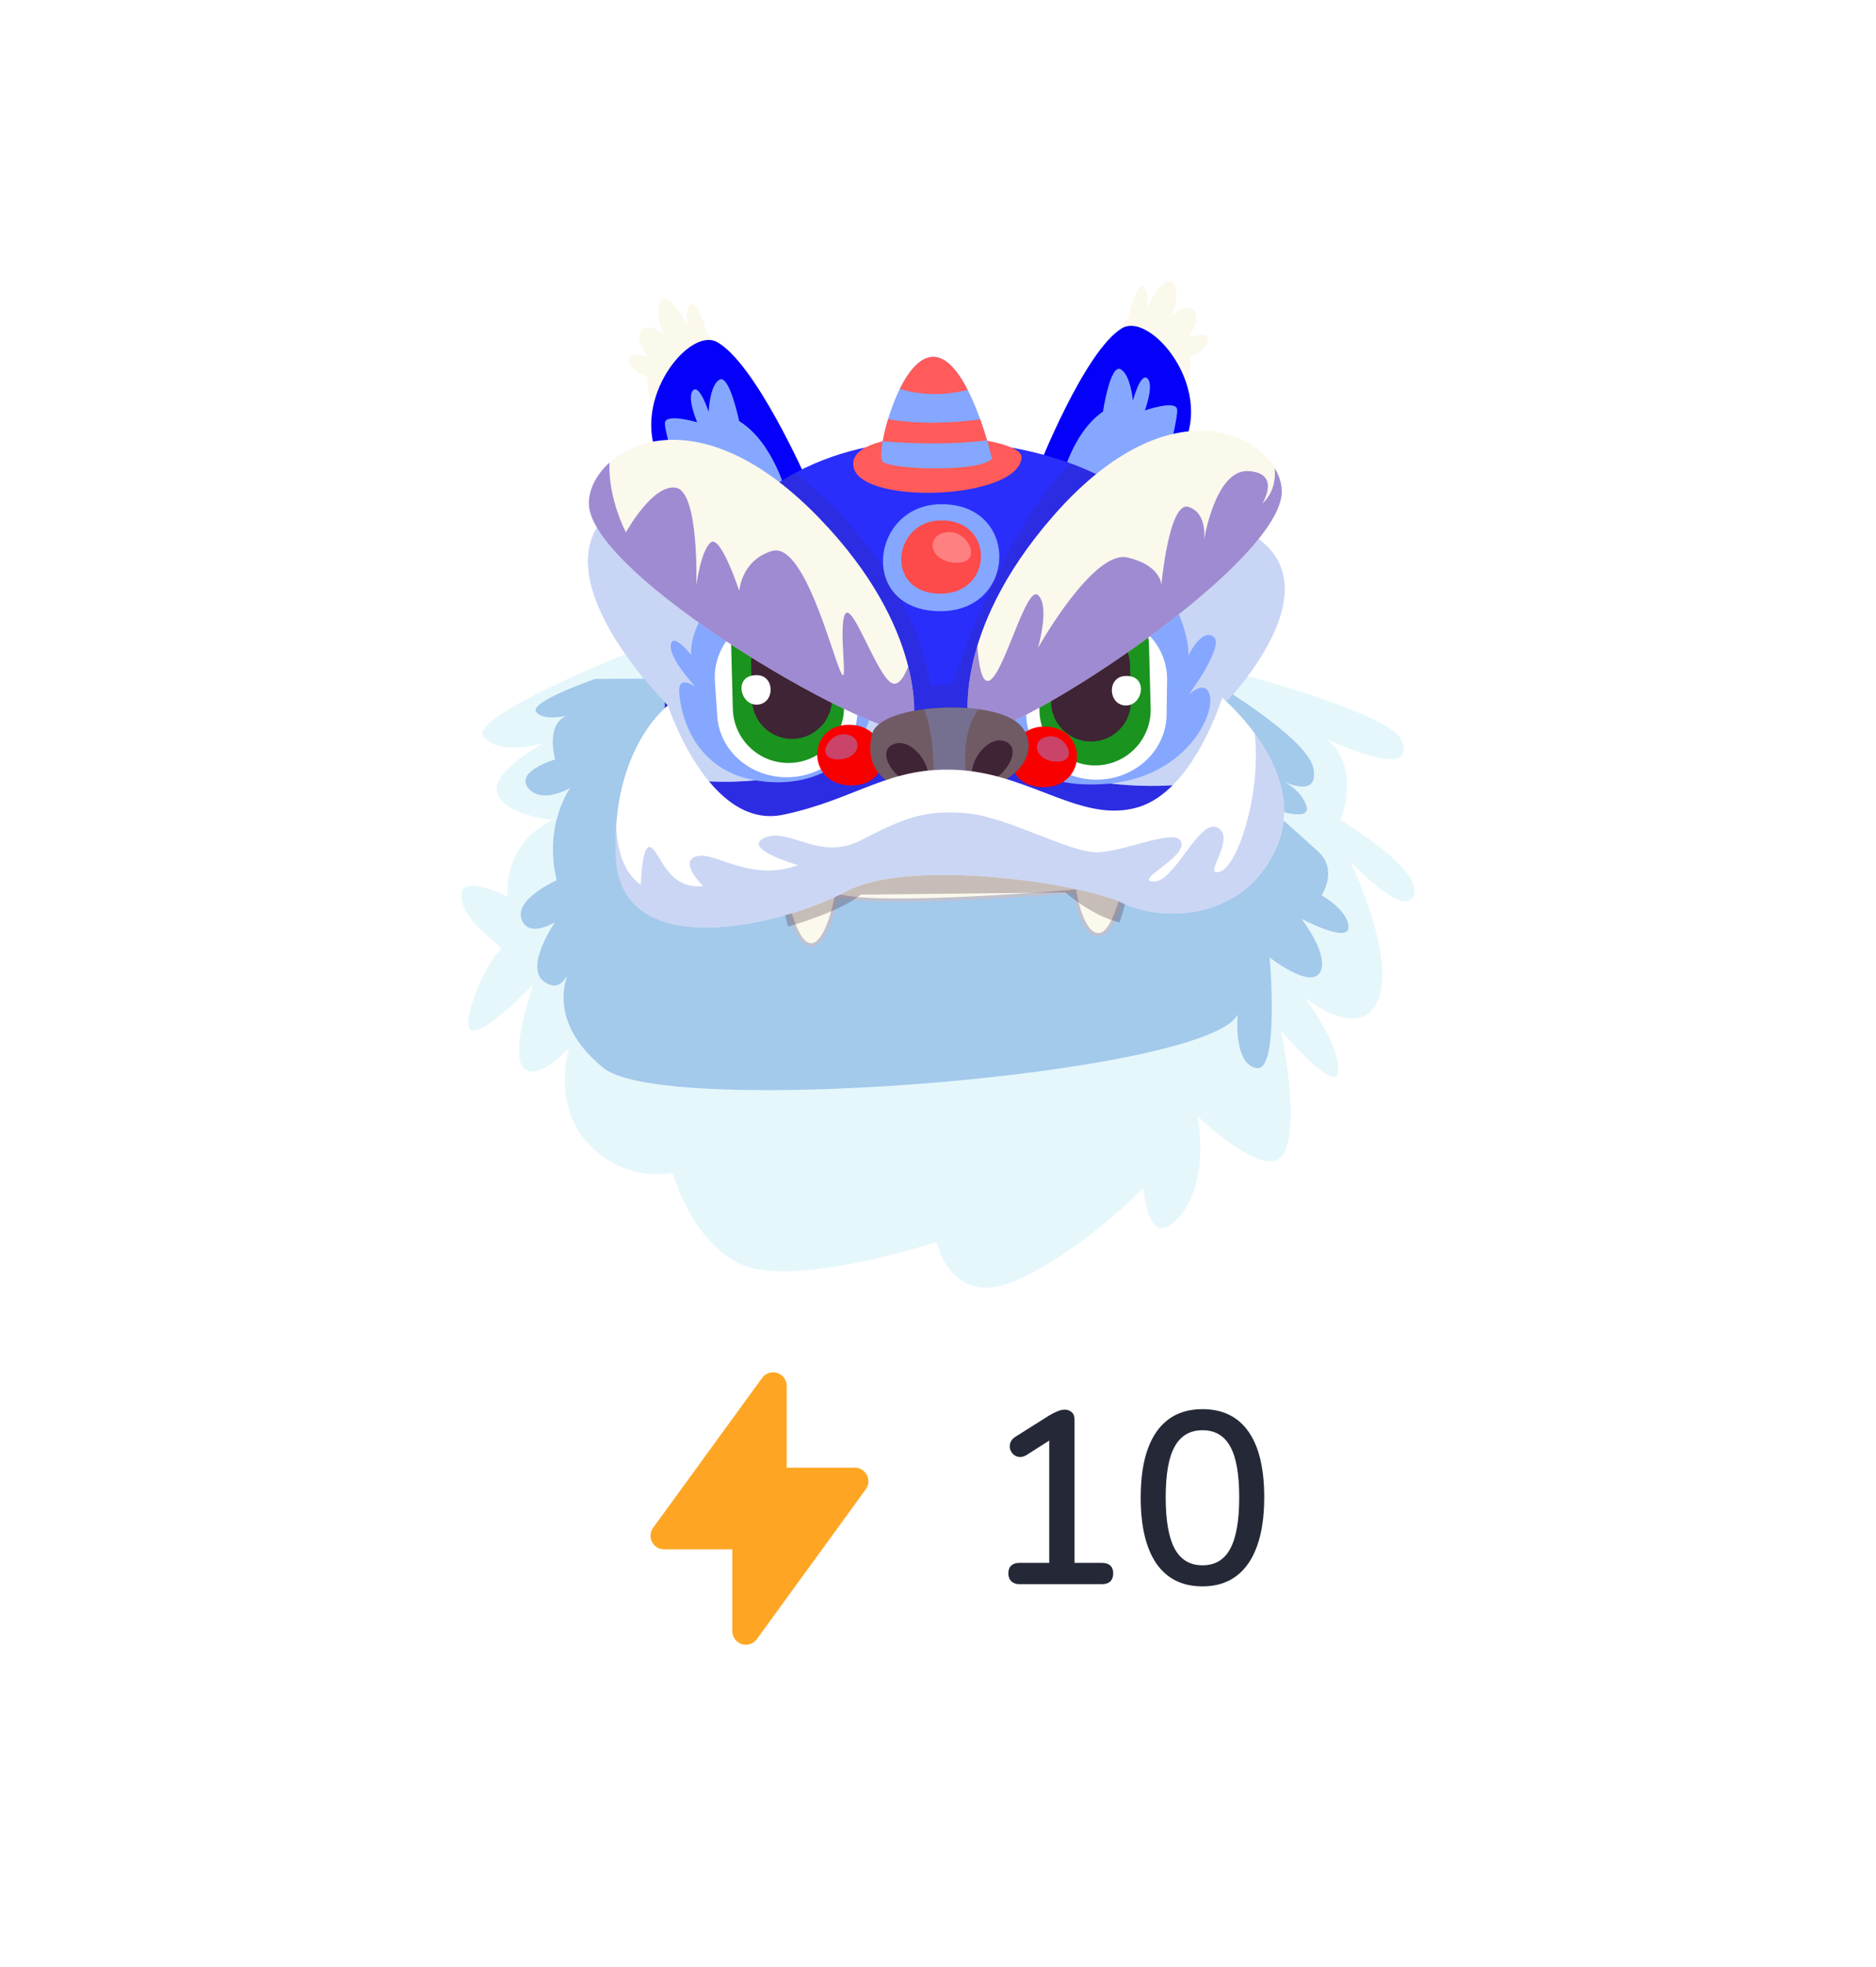 <svg width="124" height="130" viewBox="0 0 124 130" fill="none" xmlns="http://www.w3.org/2000/svg">
<g filter="url(#filter0_ddd_3596_4579)">
<rect x="11.6" y="5.4" width="100.8" height="108" rx="7.2" fill="white" shape-rendering="crispEdges"/>
<path d="M41.423 36.888C41.423 36.888 30.912 41.09 31.963 42.392C33.014 43.696 35.905 42.828 35.905 42.828C35.905 42.828 32.358 44.711 32.882 46.159C33.408 47.607 36.561 47.897 36.561 47.897C36.561 47.897 33.408 49.055 33.538 52.966C33.538 52.966 30.254 51.228 30.515 53.111C30.778 54.994 33.667 56.297 33.011 56.587C32.355 56.877 30.252 61.511 31.173 61.801C32.092 62.091 35.247 58.76 35.247 58.76C35.247 58.76 33.67 63.251 34.591 64.264C35.51 65.277 37.614 62.961 37.614 62.961C37.614 62.961 36.432 66.727 38.928 69.335C41.425 71.944 44.459 71.216 44.459 71.216C44.459 71.216 46.023 76.865 50.097 77.591C54.171 78.316 61.904 75.79 61.904 75.79C61.904 75.79 62.866 80.288 67.257 78.287C71.648 76.285 75.581 72.216 75.581 72.216C75.581 72.216 75.853 76.576 77.955 74.112C80.057 71.649 79.138 67.45 79.138 67.45C79.138 67.45 83.799 72.006 84.885 69.873C85.972 67.74 84.657 61.801 84.657 61.801C84.657 61.801 88.468 66.292 88.468 64.409C88.468 62.526 86.235 59.63 86.235 59.63C86.235 59.63 89.914 62.671 91.097 59.775C92.279 56.879 89.258 50.65 89.258 50.65C89.258 50.65 92.937 54.561 93.464 52.823C93.99 51.085 88.602 47.899 88.602 47.899C88.602 47.899 90.048 44.423 87.683 42.54C87.683 42.54 93.727 45.436 92.676 42.685C91.625 39.932 70.601 35.443 70.601 35.443L41.423 36.888Z" fill="#E5F7FB"/>
<path opacity="0.29" d="M39.35 38.571C39.35 38.571 39.029 38.68 38.569 38.854C37.302 39.334 34.979 40.3 35.468 40.789C36.133 41.454 37.797 40.9 37.797 40.9C37.797 40.9 36.023 41.012 36.688 43.894C36.688 43.894 34.026 44.671 34.914 45.78C35.803 46.889 37.686 45.78 37.686 45.78C37.686 45.78 35.912 48.218 36.798 51.877C36.798 51.877 34.026 53.098 34.468 54.428C34.912 55.757 36.686 54.648 36.686 54.648C36.686 54.648 34.689 57.531 35.91 58.528C37.13 59.526 37.683 57.752 37.683 57.752C37.683 57.752 35.798 60.967 39.901 64.293C44.004 67.62 79.816 64.737 81.813 60.746C81.813 60.746 81.48 63.961 83.033 64.293C84.586 64.626 83.921 56.975 83.921 56.975C83.921 56.975 86.583 59.082 87.248 57.973C87.913 56.864 86.027 54.425 86.027 54.425C86.027 54.425 89.131 56.087 89.131 54.979C89.131 53.87 87.357 52.872 87.357 52.872C87.357 52.872 88.466 51.21 87.136 49.99C85.806 48.769 83.921 47.107 83.921 47.107C83.921 47.107 86.692 48.105 86.36 46.996C86.027 45.887 84.807 45.334 84.807 45.334C84.807 45.334 87.246 46.554 86.804 44.446C86.36 42.339 79.486 38.348 79.486 38.348" fill="#005BC6"/>
<path d="M72.757 55.458L72.757 55.458C72.463 55.52 72.214 55.403 71.995 55.169C71.773 54.931 71.593 54.583 71.452 54.215C71.311 53.848 71.213 53.472 71.149 53.186C71.117 53.043 71.094 52.924 71.079 52.84C71.072 52.798 71.066 52.765 71.062 52.743L71.058 52.718L71.057 52.712L71.057 52.71L71.057 52.71L71.057 52.71L71.042 52.606L70.937 52.615L70.947 52.726C70.937 52.615 70.937 52.615 70.937 52.615L70.937 52.615L70.935 52.615L70.928 52.615L70.901 52.618L70.795 52.627C70.701 52.634 70.564 52.646 70.388 52.66C70.037 52.688 69.531 52.727 68.916 52.771C67.684 52.861 66.012 52.971 64.249 53.056C62.486 53.142 60.633 53.202 59.04 53.191C57.443 53.18 56.12 53.097 55.409 52.901L55.29 52.868L55.269 52.989L55.379 53.008L55.269 52.989L55.269 52.989L55.269 52.99L55.269 52.992L55.267 52.999L55.262 53.03C55.257 53.057 55.249 53.097 55.239 53.148C55.218 53.249 55.188 53.393 55.147 53.564C55.064 53.907 54.94 54.357 54.773 54.786C54.606 55.219 54.399 55.62 54.157 55.875C54.037 56.002 53.912 56.088 53.784 56.127C53.659 56.166 53.523 56.163 53.372 56.099C53.224 56.036 53.076 55.9 52.93 55.694C52.785 55.489 52.649 55.224 52.522 54.916C52.268 54.302 52.057 53.533 51.888 52.779C51.72 52.025 51.595 51.289 51.512 50.742C51.471 50.468 51.44 50.241 51.419 50.083C51.411 50.024 51.405 49.974 51.401 49.935C51.425 49.93 51.454 49.923 51.487 49.916C51.608 49.889 51.787 49.85 52.017 49.801C52.478 49.705 53.144 49.571 53.966 49.422C55.611 49.125 57.879 48.768 60.373 48.531C62.867 48.293 65.585 48.175 68.131 48.355C70.646 48.533 72.983 49.001 74.769 49.923C74.764 49.962 74.756 50.014 74.746 50.077C74.724 50.225 74.689 50.438 74.644 50.693C74.554 51.204 74.42 51.887 74.243 52.579C74.065 53.272 73.846 53.968 73.589 54.507C73.46 54.776 73.323 55.002 73.181 55.167C73.037 55.333 72.895 55.429 72.757 55.458Z" fill="#FBF8EC" stroke="#BFC1CF" stroke-width="0.223"/>
<path opacity="0.28" d="M51.278 50.746C51.278 50.746 51.544 53.089 52.098 54.939C53.609 54.485 55.853 53.706 56.889 52.828L70.429 52.685C70.429 52.685 72.162 54.237 74.004 54.662C74.586 52.986 74.891 50.754 74.891 50.754C67.631 46.926 51.278 50.746 51.278 50.746Z" fill="#3F2436"/>
<path d="M49.965 20.564C49.965 20.564 47.882 16.84 46.733 15.74C46.733 15.74 46.125 13.551 45.68 13.786C45.235 14.02 45.456 15.219 45.456 15.219C45.456 15.219 44.272 12.902 43.69 13.622C43.108 14.342 43.926 15.851 43.926 15.851C43.926 15.851 42.889 14.928 42.39 15.544C41.892 16.162 42.855 17.28 42.855 17.28C42.855 17.28 41.31 16.879 41.574 17.604C41.838 18.326 42.806 18.601 42.806 18.601C42.62 20.405 43.965 21.578 43.965 21.578L49.965 20.564Z" fill="#FBF8EC"/>
<path d="M71.61 19.646C71.61 19.646 73.496 15.817 74.586 14.659C74.586 14.659 75.077 12.441 75.533 12.652C75.99 12.862 75.834 14.071 75.834 14.071C75.834 14.071 76.894 11.695 77.512 12.383C78.13 13.071 77.393 14.621 77.393 14.621C77.393 14.621 78.379 13.644 78.909 14.233C79.44 14.822 78.537 15.989 78.537 15.989C78.537 15.989 80.06 15.508 79.833 16.245C79.607 16.982 78.656 17.305 78.656 17.305C78.934 19.097 77.653 20.338 77.653 20.338L71.61 19.646Z" fill="#FBF8EC"/>
<path d="M53.3 25.36C53.3 25.36 49.923 17.687 47.387 16.303C44.848 14.918 38.427 24.637 48.597 27.666L53.3 25.36Z" fill="#0500F9"/>
<path d="M51.981 26.334C51.981 26.334 51.115 22.916 48.857 21.531C48.857 21.531 48.221 18.441 47.563 18.791C46.905 19.141 46.841 20.92 46.841 20.92C46.841 20.92 46.236 19.048 45.804 19.504C45.372 19.961 46.081 21.607 46.081 21.607C46.081 21.607 44.163 21.042 43.963 21.577C43.764 22.112 45.807 28.053 45.807 28.053L51.981 26.334Z" fill="#85A7FF"/>
<path d="M68.617 24.677C68.617 24.677 71.684 16.875 74.164 15.391C76.644 13.907 83.45 23.361 73.408 26.792L68.617 24.677Z" fill="#0500F9"/>
<path d="M70.037 25.86C70.037 25.86 70.724 22.402 72.904 20.9C72.904 20.9 73.377 17.778 74.051 18.095C74.725 18.412 74.882 20.182 74.882 20.182C74.882 20.182 75.387 18.281 75.843 18.713C76.3 19.145 75.677 20.826 75.677 20.826C75.677 20.826 77.563 20.162 77.79 20.686C78.017 21.209 76.289 27.249 76.289 27.249L70.037 25.86Z" fill="#85A7FF"/>
<path d="M66.506 23.224C48.26 20.173 41.583 34.778 44.656 45.078C44.656 45.078 46.416 48.872 56.145 47.787C65.874 46.703 76.835 49.009 78.844 46.465C80.853 43.92 84.751 26.276 66.506 23.224Z" fill="#0500F9"/>
<path opacity="0.28" d="M66.506 23.224C48.26 20.173 41.583 34.778 44.656 45.078C44.656 45.078 46.416 48.872 56.145 47.787C65.874 46.703 76.835 49.009 78.844 46.465C80.853 43.92 84.751 26.276 66.506 23.224Z" fill="#85A7FF"/>
<path opacity="0.13" d="M70.806 24.345C66.269 28.551 62.984 38.872 62.984 38.872L61.519 39.007C60.143 31.847 55.4 27.188 52.551 24.964C45.002 29.027 42.562 38.051 44.656 45.075C44.656 45.075 46.416 48.869 56.145 47.785C65.874 46.7 76.835 49.006 78.844 46.462C80.676 44.145 84.078 29.255 70.806 24.345Z" fill="#3F2436"/>
<path d="M44.167 25.852C32.252 28.527 44.148 40.328 44.148 40.328C44.148 40.328 39.757 44.119 44.656 45.079C49.555 46.038 56.503 44.508 59.382 42.102C62.262 39.695 55.363 23.335 44.167 25.852Z" fill="#85A7FF"/>
<path opacity="0.57" d="M44.167 25.852C32.252 28.527 44.148 40.328 44.148 40.328C44.148 40.328 39.757 44.119 44.656 45.079C49.555 46.038 56.503 44.508 59.382 42.102C62.262 39.695 55.363 23.335 44.167 25.852Z" fill="#FBF8EC"/>
<path d="M47.178 33.276C47.178 33.276 45.583 35.148 45.684 36.983C45.684 36.983 44.422 35.4 44.337 36.348C44.252 37.296 45.984 39.095 45.984 39.095C45.984 39.095 44.912 38.328 44.895 39.279C44.878 40.229 45.479 44.519 49.948 45.277C54.416 46.037 57.723 43.312 57.797 39.24C57.87 35.168 47.178 33.276 47.178 33.276Z" fill="#85A7FF"/>
<path d="M52.328 45.06C49.772 45.229 47.569 43.426 47.408 41.03L47.254 38.734C47.093 36.34 49.036 34.261 51.592 34.092C54.148 33.923 56.351 35.726 56.512 38.122L56.666 40.418C56.827 42.814 54.884 44.892 52.328 45.06Z" fill="white"/>
<path d="M52.209 44.124C54.237 44.071 55.839 42.384 55.786 40.354L55.676 36.176C55.623 34.148 53.936 32.546 51.906 32.599C49.878 32.652 48.276 34.339 48.329 36.369L48.438 40.547C48.491 42.577 50.178 44.179 52.209 44.124Z" fill="#1A931F"/>
<path d="M51.102 42.219C51.494 42.431 51.944 42.545 52.421 42.533C53.88 42.495 55.031 41.281 54.993 39.822L54.931 37.459C54.894 36 53.68 34.85 52.221 34.887C50.761 34.925 49.611 36.139 49.648 37.598L49.71 39.961C49.737 40.943 50.294 41.785 51.102 42.219Z" fill="#3F2436"/>
<path d="M50.023 38.321C48.441 38.309 48.915 40.353 50.075 40.27C51.232 40.188 51.236 38.33 50.023 38.321Z" fill="white"/>
<path d="M60.393 41.35C60.393 41.35 61.275 35.306 54.137 27.927C45.014 18.498 38.168 24.249 38.991 27.496C40.424 33.149 62.255 45.025 60.393 41.35Z" fill="#FBF8EC"/>
<path opacity="0.52" d="M60.393 41.351C60.393 41.351 60.592 39.981 60.032 37.748C59.722 38.541 59.282 39.214 58.761 38.713C57.722 37.719 56.256 33.302 55.831 34.35C55.405 35.398 56.145 39.479 55.52 38.002C54.897 36.529 53.072 29.503 51.027 30.115C48.983 30.73 48.865 32.759 48.865 32.759C48.865 32.759 47.632 28.996 46.973 29.555C46.313 30.111 46.027 32.384 46.027 32.384C46.027 32.384 46.22 26.209 44.681 25.936C43.14 25.663 41.374 28.885 41.374 28.885C41.374 28.885 40.196 26.692 40.282 24.274C39.219 25.237 38.735 26.486 38.991 27.494C40.424 33.149 62.255 45.025 60.393 41.351Z" fill="#4B28B8"/>
<path d="M79.11 27.764C91.105 30.045 80.776 40.38 80.776 40.38C80.776 40.38 85.36 43.936 80.518 45.152C75.675 46.367 68.657 45.201 65.655 42.952C62.653 40.7 64.941 25.072 79.11 27.764Z" fill="#85A7FF"/>
<path opacity="0.57" d="M79.11 27.764C91.105 30.045 80.776 40.38 80.776 40.38C80.776 40.38 85.36 43.936 80.518 45.152C75.675 46.367 68.657 45.201 65.655 42.952C62.653 40.7 64.941 25.072 79.11 27.764Z" fill="#FBF8EC"/>
<path d="M77.265 32.87C77.265 32.87 78.645 35.408 78.548 37.035C78.548 37.035 79.396 35.217 80.2 35.775C81.005 36.332 78.569 39.616 78.569 39.616C78.569 39.616 79.813 38.416 79.992 39.846C80.17 41.276 77.914 45.851 71.538 45.534C65.16 45.214 65.346 38.7 65.346 38.7L77.265 32.87Z" fill="#85A7FF"/>
<path d="M72.408 45.228C74.971 45.264 77.075 43.345 77.11 40.946L77.143 38.645C77.178 36.246 75.129 34.271 72.569 34.238C70.005 34.202 67.901 36.121 67.866 38.52L67.833 40.821C67.798 43.22 69.847 45.192 72.408 45.228Z" fill="white"/>
<path d="M72.478 44.286C70.45 44.339 68.761 42.737 68.708 40.709L68.599 36.532C68.546 34.504 70.148 32.815 72.176 32.762C74.204 32.709 75.893 34.311 75.946 36.339L76.056 40.517C76.108 42.547 74.506 44.234 72.478 44.286Z" fill="#1A931F"/>
<path d="M72.183 42.707C70.724 42.745 69.51 41.594 69.472 40.135L69.411 37.773C69.373 36.314 70.524 35.099 71.983 35.062C73.442 35.025 74.656 36.175 74.694 37.634L74.755 39.997C74.793 41.456 73.642 42.67 72.183 42.707Z" fill="#3F2436"/>
<path d="M74.357 38.378C75.936 38.283 75.569 40.35 74.409 40.327C73.247 40.303 73.146 38.45 74.357 38.378Z" fill="white"/>
<path d="M64.036 41.572C64.036 41.572 62.839 35.584 69.58 27.841C78.195 17.945 85.333 23.329 84.681 26.615C83.547 32.335 62.369 45.338 64.036 41.572Z" fill="#FBF8EC"/>
<path opacity="0.52" d="M83.447 26.965C83.447 26.965 84.703 24.955 82.51 24.834C80.317 24.713 79.58 29.416 79.58 29.416C79.58 29.416 79.857 27.633 78.564 27.203C77.271 26.773 76.763 32.374 76.763 32.374C76.763 32.374 76.786 31.074 74.52 30.545C72.253 30.016 68.601 36.534 68.601 36.534C68.601 36.534 69.419 33.787 68.619 33.04C67.819 32.293 66.326 38.447 65.344 38.698C64.893 38.813 64.69 37.664 64.6 36.387C63.636 39.572 64.036 41.572 64.036 41.572C62.369 45.338 83.547 32.335 84.681 26.615C84.805 25.989 84.648 25.288 84.251 24.631C84.418 26.229 83.447 26.965 83.447 26.965Z" fill="#4B28B8"/>
<path d="M62.102 27.026C57.543 27.146 56.738 33.964 62.019 34.094C67.299 34.224 67.464 26.887 62.102 27.026Z" fill="#85A7FF"/>
<path d="M62.134 28.094C59.011 28.176 58.46 32.848 62.076 32.937C65.694 33.023 65.806 27.996 62.134 28.094Z" fill="#FD4A4A"/>
<path opacity="0.41" d="M62.524 28.882C61.08 29.113 61.463 30.892 63.254 30.894C65.042 30.895 63.969 28.65 62.524 28.882Z" fill="#FFCDCD"/>
<path d="M67.529 23.956C67.256 26.73 56.965 27.1 56.422 24.588C55.768 21.572 67.691 22.313 67.529 23.956Z" fill="#FF5B5B"/>
<path d="M65.568 24.01C65.568 24.01 64.011 17.294 61.691 17.284C59.438 17.275 57.862 23.662 58.333 24.201C58.805 24.737 64.767 24.947 65.568 24.01Z" fill="#85A7FF"/>
<path d="M64.788 21.415C64.969 21.921 65.122 22.398 65.242 22.805C62.852 23.103 60.322 23.025 58.347 22.866C58.423 22.433 58.542 21.928 58.701 21.403C60.84 21.776 63.053 21.65 64.788 21.415Z" fill="#FF5B5B"/>
<path d="M59.476 19.401C60.064 18.217 60.826 17.281 61.688 17.284C62.57 17.287 63.342 18.261 63.959 19.467C62.71 19.781 61.132 19.916 59.476 19.401Z" fill="#FF5B5B"/>
<path d="M68.95 41.722C66.368 41.791 65.913 45.651 68.903 45.725C71.893 45.798 71.987 41.643 68.95 41.722Z" fill="#F90000"/>
<path opacity="0.41" d="M69.272 42.375C68.078 42.567 68.397 44.037 69.874 44.038C71.354 44.037 70.468 42.184 69.272 42.375Z" fill="#85A7FF"/>
<path d="M56.323 41.609C58.901 41.771 59.216 45.645 56.225 45.61C53.234 45.575 53.292 41.42 56.323 41.609Z" fill="#F90000"/>
<path opacity="0.41" d="M55.977 42.25C57.163 42.484 56.792 43.943 55.315 43.89C53.836 43.836 54.791 42.016 55.977 42.25Z" fill="#85A7FF"/>
<path d="M67.467 41.668C65.808 39.802 58.127 40.183 57.643 42.222C57.159 44.262 58.166 45.683 60.724 46.017C66.826 46.813 69.126 43.533 67.467 41.668Z" fill="#3F2436"/>
<path opacity="0.26" d="M67.467 41.668C65.808 39.802 58.127 40.183 57.643 42.222C57.159 44.262 58.166 45.683 60.724 46.017C66.826 46.813 69.126 43.533 67.467 41.668Z" fill="#FBF8EC"/>
<path d="M66.369 42.678C64.914 42.234 63.412 45.231 64.791 45.401C66.17 45.57 67.824 43.122 66.369 42.678Z" fill="#3F2436"/>
<path d="M59.105 42.868C60.534 42.349 62.191 45.262 60.824 45.504C59.455 45.747 57.675 43.388 59.105 42.868Z" fill="#3F2436"/>
<path opacity="0.28" d="M64.043 46.032C63.334 46.136 62.53 46.169 61.633 46.108C61.722 45.058 61.844 42.456 61.077 40.577C62.24 40.425 63.529 40.421 64.665 40.576C64.042 41.454 63.429 43.117 64.043 46.032Z" fill="#85A7FF"/>
<path d="M80.782 39.816C80.782 39.816 86.53 44.613 84.412 49.614C82.295 54.616 76.788 54.648 74.169 53.368C71.549 52.088 60.151 50.364 55.937 52.61C51.723 54.857 41.001 57.499 40.701 50.312C40.401 43.124 44.15 40.328 44.15 40.328C44.15 40.328 46.839 48.577 51.759 47.548C56.679 46.519 58.756 44.272 63.485 44.598C68.215 44.925 71.561 48.153 75.241 47.045C78.919 45.936 80.782 39.816 80.782 39.816Z" fill="white"/>
<path opacity="0.52" d="M80.672 51.295C79.357 51.737 81.74 49.166 80.514 48.416C79.29 47.665 77.671 51.988 76.27 51.963C74.869 51.937 78.353 50.412 78.09 49.381C77.828 48.348 74.436 49.968 72.568 50.028C70.7 50.088 66.634 47.679 63.836 47.441C61.038 47.203 59.626 47.831 56.896 49.24C54.166 50.649 52.145 48.349 50.544 49.068C48.942 49.786 52.753 50.881 52.753 50.881C49.557 52.037 47.259 49.941 46.039 50.294C44.819 50.644 46.47 52.262 46.47 52.262C44.13 52.501 43.706 50.158 43.056 49.722C42.406 49.287 42.36 52.188 42.36 52.188C41.187 51.343 40.774 49.811 40.729 48.183C40.681 48.844 40.664 49.551 40.697 50.31C40.997 57.497 51.721 54.855 55.932 52.608C60.146 50.361 71.545 52.086 74.164 53.366C76.784 54.646 82.29 54.614 84.408 49.612C85.6 46.798 84.3 44.047 82.937 42.182C83.37 46.359 81.761 50.929 80.672 51.295Z" fill="#9CB2EB"/>
<path d="M51.1 85.3V91.6H56.5L49.3 101.5V95.2H43.9L51.1 85.3Z" fill="#FEA623" stroke="#FEA623" stroke-width="1.8" stroke-linecap="round" stroke-linejoin="round"/>
<path d="M67.377 98.4C67.15 98.4 66.972 98.335 66.843 98.206C66.713 98.076 66.648 97.903 66.648 97.687C66.648 97.46 66.713 97.288 66.843 97.169C66.972 97.05 67.15 96.991 67.377 96.991H69.353V88.372H70.196L67.831 89.879C67.658 89.976 67.496 90.014 67.345 89.992C67.204 89.971 67.08 89.911 66.972 89.814C66.875 89.717 66.805 89.598 66.761 89.458C66.729 89.317 66.74 89.171 66.794 89.02C66.859 88.869 66.972 88.745 67.134 88.648L69.37 87.238C69.553 87.13 69.726 87.044 69.888 86.979C70.061 86.903 70.223 86.866 70.374 86.866C70.558 86.866 70.709 86.92 70.828 87.028C70.957 87.125 71.022 87.292 71.022 87.53V96.991H72.837C73.074 96.991 73.258 97.05 73.387 97.169C73.517 97.288 73.582 97.46 73.582 97.687C73.582 97.914 73.517 98.092 73.387 98.222C73.258 98.341 73.074 98.4 72.837 98.4H67.377ZM79.48 98.546C78.152 98.546 77.137 98.044 76.435 97.039C75.743 96.024 75.398 94.571 75.398 92.681C75.398 91.396 75.554 90.322 75.868 89.458C76.181 88.594 76.64 87.94 77.245 87.497C77.849 87.055 78.595 86.833 79.48 86.833C80.819 86.833 81.835 87.33 82.526 88.324C83.217 89.306 83.563 90.754 83.563 92.665C83.563 93.929 83.406 94.998 83.093 95.873C82.78 96.748 82.321 97.412 81.716 97.865C81.111 98.319 80.366 98.546 79.48 98.546ZM79.48 97.153C80.312 97.153 80.922 96.791 81.311 96.067C81.71 95.333 81.91 94.199 81.91 92.665C81.91 91.121 81.71 89.998 81.311 89.296C80.922 88.583 80.312 88.226 79.48 88.226C78.659 88.226 78.049 88.583 77.65 89.296C77.25 89.998 77.05 91.121 77.05 92.665C77.05 94.199 77.25 95.333 77.65 96.067C78.049 96.791 78.659 97.153 79.48 97.153Z" fill="#252937"/>
</g>
<defs>
<filter id="filter0_ddd_3596_4579" x="0.8" y="2.47955e-05" width="122.4" height="129.6" filterUnits="userSpaceOnUse" color-interpolation-filters="sRGB">
<feFlood flood-opacity="0" result="BackgroundImageFix"/>
<feColorMatrix in="SourceAlpha" type="matrix" values="0 0 0 0 0 0 0 0 0 0 0 0 0 0 0 0 0 0 127 0" result="hardAlpha"/>
<feOffset dy="5.4"/>
<feGaussianBlur stdDeviation="5.4"/>
<feComposite in2="hardAlpha" operator="out"/>
<feColorMatrix type="matrix" values="0 0 0 0 0.307 0 0 0 0 0.16 0 0 0 0 0.077 0 0 0 0.06 0"/>
<feBlend mode="normal" in2="BackgroundImageFix" result="effect1_dropShadow_3596_4579"/>
<feColorMatrix in="SourceAlpha" type="matrix" values="0 0 0 0 0 0 0 0 0 0 0 0 0 0 0 0 0 0 127 0" result="hardAlpha"/>
<feOffset dy="-0.9"/>
<feGaussianBlur stdDeviation="0.9"/>
<feComposite in2="hardAlpha" operator="out"/>
<feColorMatrix type="matrix" values="0 0 0 0 0.306 0 0 0 0 0.161 0 0 0 0 0.078 0 0 0 0.04 0"/>
<feBlend mode="normal" in2="effect1_dropShadow_3596_4579" result="effect2_dropShadow_3596_4579"/>
<feColorMatrix in="SourceAlpha" type="matrix" values="0 0 0 0 0 0 0 0 0 0 0 0 0 0 0 0 0 0 127 0" result="hardAlpha"/>
<feOffset dy="1.8"/>
<feGaussianBlur stdDeviation="1.8"/>
<feComposite in2="hardAlpha" operator="out"/>
<feColorMatrix type="matrix" values="0 0 0 0 0.458 0 0 0 0 0.169 0 0 0 0 0.002 0 0 0 0.06 0"/>
<feBlend mode="normal" in2="effect2_dropShadow_3596_4579" result="effect3_dropShadow_3596_4579"/>
<feBlend mode="normal" in="SourceGraphic" in2="effect3_dropShadow_3596_4579" result="shape"/>
</filter>
</defs>
</svg>
